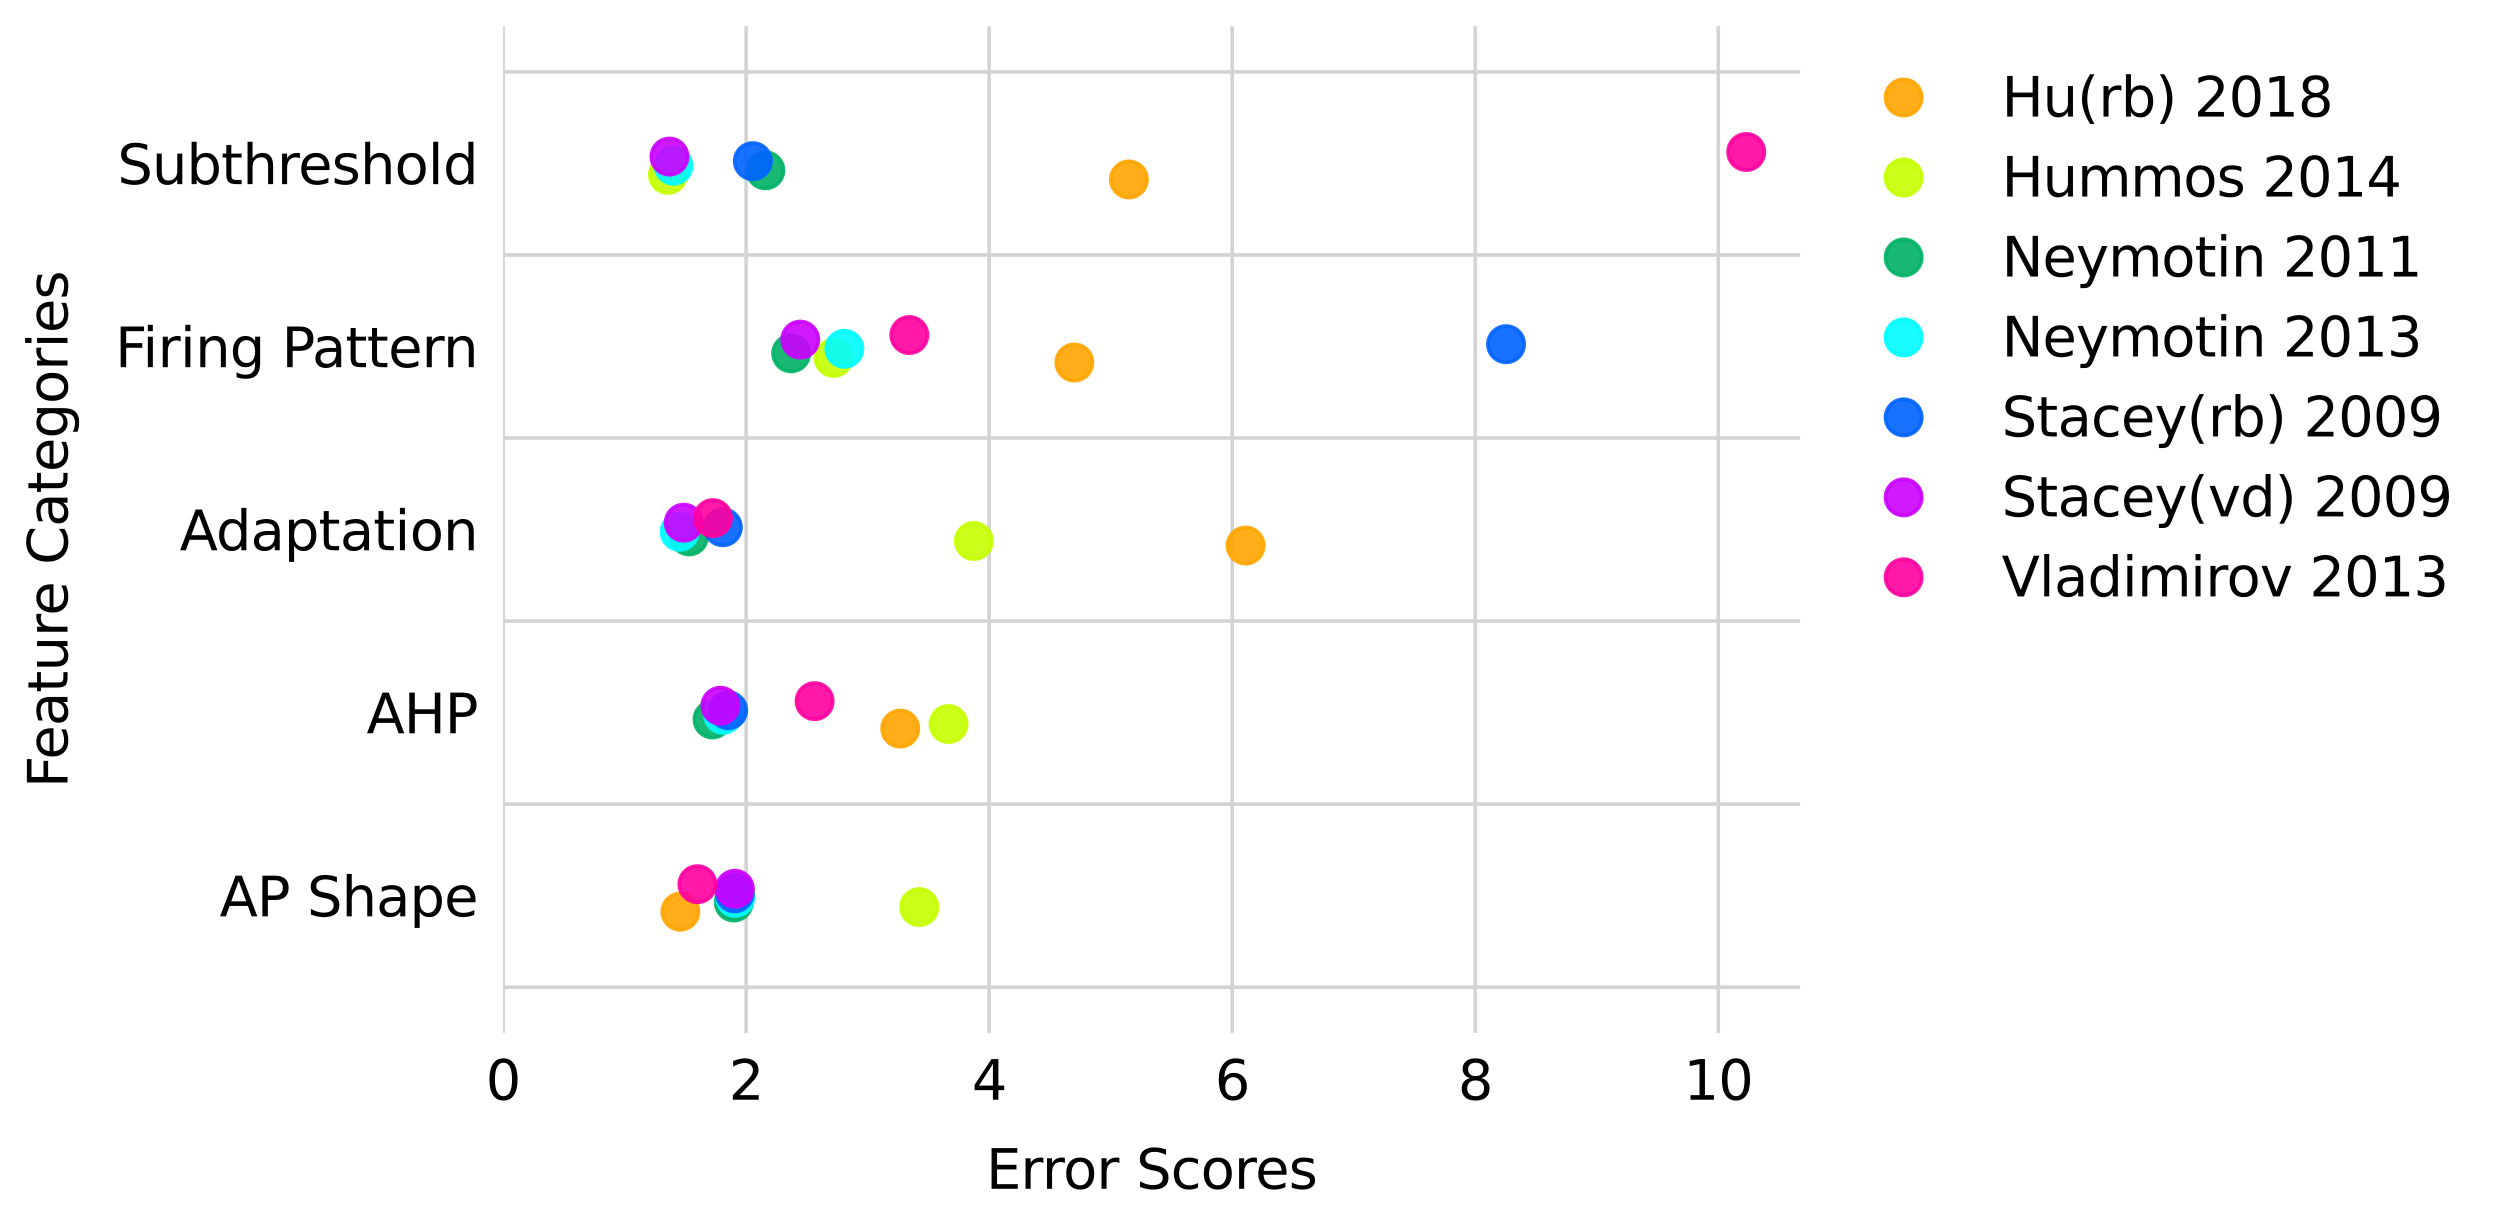 <?xml version="1.0" encoding="utf-8" standalone="no"?>
<!DOCTYPE svg PUBLIC "-//W3C//DTD SVG 1.1//EN"
  "http://www.w3.org/Graphics/SVG/1.1/DTD/svg11.dtd">
<svg xmlns:xlink="http://www.w3.org/1999/xlink" width="688.335pt" height="337.634pt" viewBox="0 0 688.335 337.634" xmlns="http://www.w3.org/2000/svg" version="1.1">
 <defs>
  <style type="text/css">*{stroke-linejoin: round; stroke-linecap: butt}</style>
 </defs>
 <g id="figure_1">
  <g id="patch_1">
   <path d="M 0 337.634 
L 688.335 337.634 
L 688.335 0 
L 0 0 
z
" style="fill: #ffffff"/>
  </g>
  <g id="axes_1">
   <g id="patch_2">
    <path d="M 138.516 284.4 
L 495.636 284.4 
L 495.636 7.2 
L 138.516 7.2 
z
" style="fill: #ffffff"/>
   </g>
   <g id="matplotlib.axis_1">
    <g id="xtick_1">
     <g id="line2d_1">
      <path d="M 138.516 284.4 
L 138.516 7.2 
" clip-path="url(#pada68b64e1)" style="fill: none; stroke: #d3d3d3; stroke-linecap: square"/>
     </g>
     <g id="text_1">
      <!-- 0 -->
      <g transform="translate(133.745 302.798) scale(0.15 -0.15)">
       <defs>
        <path id="DejaVuSans-30" d="M 2034 4250 
Q 1547 4250 1301 3770 
Q 1056 3291 1056 2328 
Q 1056 1369 1301 889 
Q 1547 409 2034 409 
Q 2525 409 2770 889 
Q 3016 1369 3016 2328 
Q 3016 3291 2770 3770 
Q 2525 4250 2034 4250 
z
M 2034 4750 
Q 2819 4750 3233 4129 
Q 3647 3509 3647 2328 
Q 3647 1150 3233 529 
Q 2819 -91 2034 -91 
Q 1250 -91 836 529 
Q 422 1150 422 2328 
Q 422 3509 836 4129 
Q 1250 4750 2034 4750 
z
" transform="scale(0.016)"/>
       </defs>
       <use xlink:href="#DejaVuSans-30"/>
      </g>
     </g>
    </g>
    <g id="xtick_2">
     <g id="line2d_2">
      <path d="M 205.433 284.4 
L 205.433 7.2 
" clip-path="url(#pada68b64e1)" style="fill: none; stroke: #d3d3d3; stroke-linecap: square"/>
     </g>
     <g id="text_2">
      <!-- 2 -->
      <g transform="translate(200.661 302.798) scale(0.15 -0.15)">
       <defs>
        <path id="DejaVuSans-32" d="M 1228 531 
L 3431 531 
L 3431 0 
L 469 0 
L 469 531 
Q 828 903 1448 1529 
Q 2069 2156 2228 2338 
Q 2531 2678 2651 2914 
Q 2772 3150 2772 3378 
Q 2772 3750 2511 3984 
Q 2250 4219 1831 4219 
Q 1534 4219 1204 4116 
Q 875 4013 500 3803 
L 500 4441 
Q 881 4594 1212 4672 
Q 1544 4750 1819 4750 
Q 2544 4750 2975 4387 
Q 3406 4025 3406 3419 
Q 3406 3131 3298 2873 
Q 3191 2616 2906 2266 
Q 2828 2175 2409 1742 
Q 1991 1309 1228 531 
z
" transform="scale(0.016)"/>
       </defs>
       <use xlink:href="#DejaVuSans-32"/>
      </g>
     </g>
    </g>
    <g id="xtick_3">
     <g id="line2d_3">
      <path d="M 272.349 284.4 
L 272.349 7.2 
" clip-path="url(#pada68b64e1)" style="fill: none; stroke: #d3d3d3; stroke-linecap: square"/>
     </g>
     <g id="text_3">
      <!-- 4 -->
      <g transform="translate(267.577 302.798) scale(0.15 -0.15)">
       <defs>
        <path id="DejaVuSans-34" d="M 2419 4116 
L 825 1625 
L 2419 1625 
L 2419 4116 
z
M 2253 4666 
L 3047 4666 
L 3047 1625 
L 3713 1625 
L 3713 1100 
L 3047 1100 
L 3047 0 
L 2419 0 
L 2419 1100 
L 313 1100 
L 313 1709 
L 2253 4666 
z
" transform="scale(0.016)"/>
       </defs>
       <use xlink:href="#DejaVuSans-34"/>
      </g>
     </g>
    </g>
    <g id="xtick_4">
     <g id="line2d_4">
      <path d="M 339.265 284.4 
L 339.265 7.2 
" clip-path="url(#pada68b64e1)" style="fill: none; stroke: #d3d3d3; stroke-linecap: square"/>
     </g>
     <g id="text_4">
      <!-- 6 -->
      <g transform="translate(334.493 302.798) scale(0.15 -0.15)">
       <defs>
        <path id="DejaVuSans-36" d="M 2113 2584 
Q 1688 2584 1439 2293 
Q 1191 2003 1191 1497 
Q 1191 994 1439 701 
Q 1688 409 2113 409 
Q 2538 409 2786 701 
Q 3034 994 3034 1497 
Q 3034 2003 2786 2293 
Q 2538 2584 2113 2584 
z
M 3366 4563 
L 3366 3988 
Q 3128 4100 2886 4159 
Q 2644 4219 2406 4219 
Q 1781 4219 1451 3797 
Q 1122 3375 1075 2522 
Q 1259 2794 1537 2939 
Q 1816 3084 2150 3084 
Q 2853 3084 3261 2657 
Q 3669 2231 3669 1497 
Q 3669 778 3244 343 
Q 2819 -91 2113 -91 
Q 1303 -91 875 529 
Q 447 1150 447 2328 
Q 447 3434 972 4092 
Q 1497 4750 2381 4750 
Q 2619 4750 2861 4703 
Q 3103 4656 3366 4563 
z
" transform="scale(0.016)"/>
       </defs>
       <use xlink:href="#DejaVuSans-36"/>
      </g>
     </g>
    </g>
    <g id="xtick_5">
     <g id="line2d_5">
      <path d="M 406.181 284.4 
L 406.181 7.2 
" clip-path="url(#pada68b64e1)" style="fill: none; stroke: #d3d3d3; stroke-linecap: square"/>
     </g>
     <g id="text_5">
      <!-- 8 -->
      <g transform="translate(401.409 302.798) scale(0.15 -0.15)">
       <defs>
        <path id="DejaVuSans-38" d="M 2034 2216 
Q 1584 2216 1326 1975 
Q 1069 1734 1069 1313 
Q 1069 891 1326 650 
Q 1584 409 2034 409 
Q 2484 409 2743 651 
Q 3003 894 3003 1313 
Q 3003 1734 2745 1975 
Q 2488 2216 2034 2216 
z
M 1403 2484 
Q 997 2584 770 2862 
Q 544 3141 544 3541 
Q 544 4100 942 4425 
Q 1341 4750 2034 4750 
Q 2731 4750 3128 4425 
Q 3525 4100 3525 3541 
Q 3525 3141 3298 2862 
Q 3072 2584 2669 2484 
Q 3125 2378 3379 2068 
Q 3634 1759 3634 1313 
Q 3634 634 3220 271 
Q 2806 -91 2034 -91 
Q 1263 -91 848 271 
Q 434 634 434 1313 
Q 434 1759 690 2068 
Q 947 2378 1403 2484 
z
M 1172 3481 
Q 1172 3119 1398 2916 
Q 1625 2713 2034 2713 
Q 2441 2713 2670 2916 
Q 2900 3119 2900 3481 
Q 2900 3844 2670 4047 
Q 2441 4250 2034 4250 
Q 1625 4250 1398 4047 
Q 1172 3844 1172 3481 
z
" transform="scale(0.016)"/>
       </defs>
       <use xlink:href="#DejaVuSans-38"/>
      </g>
     </g>
    </g>
    <g id="xtick_6">
     <g id="line2d_6">
      <path d="M 473.097 284.4 
L 473.097 7.2 
" clip-path="url(#pada68b64e1)" style="fill: none; stroke: #d3d3d3; stroke-linecap: square"/>
     </g>
     <g id="text_6">
      <!-- 10 -->
      <g transform="translate(463.553 302.798) scale(0.15 -0.15)">
       <defs>
        <path id="DejaVuSans-31" d="M 794 531 
L 1825 531 
L 1825 4091 
L 703 3866 
L 703 4441 
L 1819 4666 
L 2450 4666 
L 2450 531 
L 3481 531 
L 3481 0 
L 794 0 
L 794 531 
z
" transform="scale(0.016)"/>
       </defs>
       <use xlink:href="#DejaVuSans-31"/>
       <use xlink:href="#DejaVuSans-30" x="63.623"/>
      </g>
     </g>
    </g>
    <g id="text_7">
     <!-- Error Scores -->
     <g transform="translate(271.505 327.315) scale(0.15 -0.15)">
      <defs>
       <path id="DejaVuSans-45" d="M 628 4666 
L 3578 4666 
L 3578 4134 
L 1259 4134 
L 1259 2753 
L 3481 2753 
L 3481 2222 
L 1259 2222 
L 1259 531 
L 3634 531 
L 3634 0 
L 628 0 
L 628 4666 
z
" transform="scale(0.016)"/>
       <path id="DejaVuSans-72" d="M 2631 2963 
Q 2534 3019 2420 3045 
Q 2306 3072 2169 3072 
Q 1681 3072 1420 2755 
Q 1159 2438 1159 1844 
L 1159 0 
L 581 0 
L 581 3500 
L 1159 3500 
L 1159 2956 
Q 1341 3275 1631 3429 
Q 1922 3584 2338 3584 
Q 2397 3584 2469 3576 
Q 2541 3569 2628 3553 
L 2631 2963 
z
" transform="scale(0.016)"/>
       <path id="DejaVuSans-6f" d="M 1959 3097 
Q 1497 3097 1228 2736 
Q 959 2375 959 1747 
Q 959 1119 1226 758 
Q 1494 397 1959 397 
Q 2419 397 2687 759 
Q 2956 1122 2956 1747 
Q 2956 2369 2687 2733 
Q 2419 3097 1959 3097 
z
M 1959 3584 
Q 2709 3584 3137 3096 
Q 3566 2609 3566 1747 
Q 3566 888 3137 398 
Q 2709 -91 1959 -91 
Q 1206 -91 779 398 
Q 353 888 353 1747 
Q 353 2609 779 3096 
Q 1206 3584 1959 3584 
z
" transform="scale(0.016)"/>
       <path id="DejaVuSans-20" transform="scale(0.016)"/>
       <path id="DejaVuSans-53" d="M 3425 4513 
L 3425 3897 
Q 3066 4069 2747 4153 
Q 2428 4238 2131 4238 
Q 1616 4238 1336 4038 
Q 1056 3838 1056 3469 
Q 1056 3159 1242 3001 
Q 1428 2844 1947 2747 
L 2328 2669 
Q 3034 2534 3370 2195 
Q 3706 1856 3706 1288 
Q 3706 609 3251 259 
Q 2797 -91 1919 -91 
Q 1588 -91 1214 -16 
Q 841 59 441 206 
L 441 856 
Q 825 641 1194 531 
Q 1563 422 1919 422 
Q 2459 422 2753 634 
Q 3047 847 3047 1241 
Q 3047 1584 2836 1778 
Q 2625 1972 2144 2069 
L 1759 2144 
Q 1053 2284 737 2584 
Q 422 2884 422 3419 
Q 422 4038 858 4394 
Q 1294 4750 2059 4750 
Q 2388 4750 2728 4690 
Q 3069 4631 3425 4513 
z
" transform="scale(0.016)"/>
       <path id="DejaVuSans-63" d="M 3122 3366 
L 3122 2828 
Q 2878 2963 2633 3030 
Q 2388 3097 2138 3097 
Q 1578 3097 1268 2742 
Q 959 2388 959 1747 
Q 959 1106 1268 751 
Q 1578 397 2138 397 
Q 2388 397 2633 464 
Q 2878 531 3122 666 
L 3122 134 
Q 2881 22 2623 -34 
Q 2366 -91 2075 -91 
Q 1284 -91 818 406 
Q 353 903 353 1747 
Q 353 2603 823 3093 
Q 1294 3584 2113 3584 
Q 2378 3584 2631 3529 
Q 2884 3475 3122 3366 
z
" transform="scale(0.016)"/>
       <path id="DejaVuSans-65" d="M 3597 1894 
L 3597 1613 
L 953 1613 
Q 991 1019 1311 708 
Q 1631 397 2203 397 
Q 2534 397 2845 478 
Q 3156 559 3463 722 
L 3463 178 
Q 3153 47 2828 -22 
Q 2503 -91 2169 -91 
Q 1331 -91 842 396 
Q 353 884 353 1716 
Q 353 2575 817 3079 
Q 1281 3584 2069 3584 
Q 2775 3584 3186 3129 
Q 3597 2675 3597 1894 
z
M 3022 2063 
Q 3016 2534 2758 2815 
Q 2500 3097 2075 3097 
Q 1594 3097 1305 2825 
Q 1016 2553 972 2059 
L 3022 2063 
z
" transform="scale(0.016)"/>
       <path id="DejaVuSans-73" d="M 2834 3397 
L 2834 2853 
Q 2591 2978 2328 3040 
Q 2066 3103 1784 3103 
Q 1356 3103 1142 2972 
Q 928 2841 928 2578 
Q 928 2378 1081 2264 
Q 1234 2150 1697 2047 
L 1894 2003 
Q 2506 1872 2764 1633 
Q 3022 1394 3022 966 
Q 3022 478 2636 193 
Q 2250 -91 1575 -91 
Q 1294 -91 989 -36 
Q 684 19 347 128 
L 347 722 
Q 666 556 975 473 
Q 1284 391 1588 391 
Q 1994 391 2212 530 
Q 2431 669 2431 922 
Q 2431 1156 2273 1281 
Q 2116 1406 1581 1522 
L 1381 1569 
Q 847 1681 609 1914 
Q 372 2147 372 2553 
Q 372 3047 722 3315 
Q 1072 3584 1716 3584 
Q 2034 3584 2315 3537 
Q 2597 3491 2834 3397 
z
" transform="scale(0.016)"/>
      </defs>
      <use xlink:href="#DejaVuSans-45"/>
      <use xlink:href="#DejaVuSans-72" x="63.184"/>
      <use xlink:href="#DejaVuSans-72" x="102.547"/>
      <use xlink:href="#DejaVuSans-6f" x="141.41"/>
      <use xlink:href="#DejaVuSans-72" x="202.592"/>
      <use xlink:href="#DejaVuSans-20" x="243.705"/>
      <use xlink:href="#DejaVuSans-53" x="275.492"/>
      <use xlink:href="#DejaVuSans-63" x="338.969"/>
      <use xlink:href="#DejaVuSans-6f" x="393.949"/>
      <use xlink:href="#DejaVuSans-72" x="455.131"/>
      <use xlink:href="#DejaVuSans-65" x="493.994"/>
      <use xlink:href="#DejaVuSans-73" x="555.518"/>
     </g>
    </g>
   </g>
   <g id="matplotlib.axis_2">
    <g id="ytick_1">
     <g id="text_8">
      <!-- AP Shape -->
      <g transform="translate(60.47 252.299) scale(0.15 -0.15)">
       <defs>
        <path id="DejaVuSans-41" d="M 2188 4044 
L 1331 1722 
L 3047 1722 
L 2188 4044 
z
M 1831 4666 
L 2547 4666 
L 4325 0 
L 3669 0 
L 3244 1197 
L 1141 1197 
L 716 0 
L 50 0 
L 1831 4666 
z
" transform="scale(0.016)"/>
        <path id="DejaVuSans-50" d="M 1259 4147 
L 1259 2394 
L 2053 2394 
Q 2494 2394 2734 2622 
Q 2975 2850 2975 3272 
Q 2975 3691 2734 3919 
Q 2494 4147 2053 4147 
L 1259 4147 
z
M 628 4666 
L 2053 4666 
Q 2838 4666 3239 4311 
Q 3641 3956 3641 3272 
Q 3641 2581 3239 2228 
Q 2838 1875 2053 1875 
L 1259 1875 
L 1259 0 
L 628 0 
L 628 4666 
z
" transform="scale(0.016)"/>
        <path id="DejaVuSans-68" d="M 3513 2113 
L 3513 0 
L 2938 0 
L 2938 2094 
Q 2938 2591 2744 2837 
Q 2550 3084 2163 3084 
Q 1697 3084 1428 2787 
Q 1159 2491 1159 1978 
L 1159 0 
L 581 0 
L 581 4863 
L 1159 4863 
L 1159 2956 
Q 1366 3272 1645 3428 
Q 1925 3584 2291 3584 
Q 2894 3584 3203 3211 
Q 3513 2838 3513 2113 
z
" transform="scale(0.016)"/>
        <path id="DejaVuSans-61" d="M 2194 1759 
Q 1497 1759 1228 1600 
Q 959 1441 959 1056 
Q 959 750 1161 570 
Q 1363 391 1709 391 
Q 2188 391 2477 730 
Q 2766 1069 2766 1631 
L 2766 1759 
L 2194 1759 
z
M 3341 1997 
L 3341 0 
L 2766 0 
L 2766 531 
Q 2569 213 2275 61 
Q 1981 -91 1556 -91 
Q 1019 -91 701 211 
Q 384 513 384 1019 
Q 384 1609 779 1909 
Q 1175 2209 1959 2209 
L 2766 2209 
L 2766 2266 
Q 2766 2663 2505 2880 
Q 2244 3097 1772 3097 
Q 1472 3097 1187 3025 
Q 903 2953 641 2809 
L 641 3341 
Q 956 3463 1253 3523 
Q 1550 3584 1831 3584 
Q 2591 3584 2966 3190 
Q 3341 2797 3341 1997 
z
" transform="scale(0.016)"/>
        <path id="DejaVuSans-70" d="M 1159 525 
L 1159 -1331 
L 581 -1331 
L 581 3500 
L 1159 3500 
L 1159 2969 
Q 1341 3281 1617 3432 
Q 1894 3584 2278 3584 
Q 2916 3584 3314 3078 
Q 3713 2572 3713 1747 
Q 3713 922 3314 415 
Q 2916 -91 2278 -91 
Q 1894 -91 1617 61 
Q 1341 213 1159 525 
z
M 3116 1747 
Q 3116 2381 2855 2742 
Q 2594 3103 2138 3103 
Q 1681 3103 1420 2742 
Q 1159 2381 1159 1747 
Q 1159 1113 1420 752 
Q 1681 391 2138 391 
Q 2594 391 2855 752 
Q 3116 1113 3116 1747 
z
" transform="scale(0.016)"/>
       </defs>
       <use xlink:href="#DejaVuSans-41"/>
       <use xlink:href="#DejaVuSans-50" x="68.408"/>
       <use xlink:href="#DejaVuSans-20" x="128.711"/>
       <use xlink:href="#DejaVuSans-53" x="160.498"/>
       <use xlink:href="#DejaVuSans-68" x="223.975"/>
       <use xlink:href="#DejaVuSans-61" x="287.354"/>
       <use xlink:href="#DejaVuSans-70" x="348.633"/>
       <use xlink:href="#DejaVuSans-65" x="412.109"/>
      </g>
     </g>
    </g>
    <g id="ytick_2">
     <g id="text_9">
      <!-- AHP -->
      <g transform="translate(100.93 201.899) scale(0.15 -0.15)">
       <defs>
        <path id="DejaVuSans-48" d="M 628 4666 
L 1259 4666 
L 1259 2753 
L 3553 2753 
L 3553 4666 
L 4184 4666 
L 4184 0 
L 3553 0 
L 3553 2222 
L 1259 2222 
L 1259 0 
L 628 0 
L 628 4666 
z
" transform="scale(0.016)"/>
       </defs>
       <use xlink:href="#DejaVuSans-41"/>
       <use xlink:href="#DejaVuSans-48" x="68.408"/>
       <use xlink:href="#DejaVuSans-50" x="143.604"/>
      </g>
     </g>
    </g>
    <g id="ytick_3">
     <g id="text_10">
      <!-- Adaptation -->
      <g transform="translate(49.476 151.499) scale(0.15 -0.15)">
       <defs>
        <path id="DejaVuSans-64" d="M 2906 2969 
L 2906 4863 
L 3481 4863 
L 3481 0 
L 2906 0 
L 2906 525 
Q 2725 213 2448 61 
Q 2172 -91 1784 -91 
Q 1150 -91 751 415 
Q 353 922 353 1747 
Q 353 2572 751 3078 
Q 1150 3584 1784 3584 
Q 2172 3584 2448 3432 
Q 2725 3281 2906 2969 
z
M 947 1747 
Q 947 1113 1208 752 
Q 1469 391 1925 391 
Q 2381 391 2643 752 
Q 2906 1113 2906 1747 
Q 2906 2381 2643 2742 
Q 2381 3103 1925 3103 
Q 1469 3103 1208 2742 
Q 947 2381 947 1747 
z
" transform="scale(0.016)"/>
        <path id="DejaVuSans-74" d="M 1172 4494 
L 1172 3500 
L 2356 3500 
L 2356 3053 
L 1172 3053 
L 1172 1153 
Q 1172 725 1289 603 
Q 1406 481 1766 481 
L 2356 481 
L 2356 0 
L 1766 0 
Q 1100 0 847 248 
Q 594 497 594 1153 
L 594 3053 
L 172 3053 
L 172 3500 
L 594 3500 
L 594 4494 
L 1172 4494 
z
" transform="scale(0.016)"/>
        <path id="DejaVuSans-69" d="M 603 3500 
L 1178 3500 
L 1178 0 
L 603 0 
L 603 3500 
z
M 603 4863 
L 1178 4863 
L 1178 4134 
L 603 4134 
L 603 4863 
z
" transform="scale(0.016)"/>
        <path id="DejaVuSans-6e" d="M 3513 2113 
L 3513 0 
L 2938 0 
L 2938 2094 
Q 2938 2591 2744 2837 
Q 2550 3084 2163 3084 
Q 1697 3084 1428 2787 
Q 1159 2491 1159 1978 
L 1159 0 
L 581 0 
L 581 3500 
L 1159 3500 
L 1159 2956 
Q 1366 3272 1645 3428 
Q 1925 3584 2291 3584 
Q 2894 3584 3203 3211 
Q 3513 2838 3513 2113 
z
" transform="scale(0.016)"/>
       </defs>
       <use xlink:href="#DejaVuSans-41"/>
       <use xlink:href="#DejaVuSans-64" x="66.658"/>
       <use xlink:href="#DejaVuSans-61" x="130.135"/>
       <use xlink:href="#DejaVuSans-70" x="191.414"/>
       <use xlink:href="#DejaVuSans-74" x="254.891"/>
       <use xlink:href="#DejaVuSans-61" x="294.1"/>
       <use xlink:href="#DejaVuSans-74" x="355.379"/>
       <use xlink:href="#DejaVuSans-69" x="394.588"/>
       <use xlink:href="#DejaVuSans-6f" x="422.371"/>
       <use xlink:href="#DejaVuSans-6e" x="483.553"/>
      </g>
     </g>
    </g>
    <g id="ytick_4">
     <g id="text_11">
      <!-- Firing Pattern -->
      <g transform="translate(31.717 101.099) scale(0.15 -0.15)">
       <defs>
        <path id="DejaVuSans-46" d="M 628 4666 
L 3309 4666 
L 3309 4134 
L 1259 4134 
L 1259 2759 
L 3109 2759 
L 3109 2228 
L 1259 2228 
L 1259 0 
L 628 0 
L 628 4666 
z
" transform="scale(0.016)"/>
        <path id="DejaVuSans-67" d="M 2906 1791 
Q 2906 2416 2648 2759 
Q 2391 3103 1925 3103 
Q 1463 3103 1205 2759 
Q 947 2416 947 1791 
Q 947 1169 1205 825 
Q 1463 481 1925 481 
Q 2391 481 2648 825 
Q 2906 1169 2906 1791 
z
M 3481 434 
Q 3481 -459 3084 -895 
Q 2688 -1331 1869 -1331 
Q 1566 -1331 1297 -1286 
Q 1028 -1241 775 -1147 
L 775 -588 
Q 1028 -725 1275 -790 
Q 1522 -856 1778 -856 
Q 2344 -856 2625 -561 
Q 2906 -266 2906 331 
L 2906 616 
Q 2728 306 2450 153 
Q 2172 0 1784 0 
Q 1141 0 747 490 
Q 353 981 353 1791 
Q 353 2603 747 3093 
Q 1141 3584 1784 3584 
Q 2172 3584 2450 3431 
Q 2728 3278 2906 2969 
L 2906 3500 
L 3481 3500 
L 3481 434 
z
" transform="scale(0.016)"/>
       </defs>
       <use xlink:href="#DejaVuSans-46"/>
       <use xlink:href="#DejaVuSans-69" x="50.27"/>
       <use xlink:href="#DejaVuSans-72" x="78.053"/>
       <use xlink:href="#DejaVuSans-69" x="119.166"/>
       <use xlink:href="#DejaVuSans-6e" x="146.949"/>
       <use xlink:href="#DejaVuSans-67" x="210.328"/>
       <use xlink:href="#DejaVuSans-20" x="273.805"/>
       <use xlink:href="#DejaVuSans-50" x="305.592"/>
       <use xlink:href="#DejaVuSans-61" x="361.395"/>
       <use xlink:href="#DejaVuSans-74" x="422.674"/>
       <use xlink:href="#DejaVuSans-74" x="461.883"/>
       <use xlink:href="#DejaVuSans-65" x="501.092"/>
       <use xlink:href="#DejaVuSans-72" x="562.615"/>
       <use xlink:href="#DejaVuSans-6e" x="601.979"/>
      </g>
     </g>
    </g>
    <g id="ytick_5">
     <g id="text_12">
      <!-- Subthreshold -->
      <g transform="translate(32.331 50.699) scale(0.15 -0.15)">
       <defs>
        <path id="DejaVuSans-75" d="M 544 1381 
L 544 3500 
L 1119 3500 
L 1119 1403 
Q 1119 906 1312 657 
Q 1506 409 1894 409 
Q 2359 409 2629 706 
Q 2900 1003 2900 1516 
L 2900 3500 
L 3475 3500 
L 3475 0 
L 2900 0 
L 2900 538 
Q 2691 219 2414 64 
Q 2138 -91 1772 -91 
Q 1169 -91 856 284 
Q 544 659 544 1381 
z
M 1991 3584 
L 1991 3584 
z
" transform="scale(0.016)"/>
        <path id="DejaVuSans-62" d="M 3116 1747 
Q 3116 2381 2855 2742 
Q 2594 3103 2138 3103 
Q 1681 3103 1420 2742 
Q 1159 2381 1159 1747 
Q 1159 1113 1420 752 
Q 1681 391 2138 391 
Q 2594 391 2855 752 
Q 3116 1113 3116 1747 
z
M 1159 2969 
Q 1341 3281 1617 3432 
Q 1894 3584 2278 3584 
Q 2916 3584 3314 3078 
Q 3713 2572 3713 1747 
Q 3713 922 3314 415 
Q 2916 -91 2278 -91 
Q 1894 -91 1617 61 
Q 1341 213 1159 525 
L 1159 0 
L 581 0 
L 581 4863 
L 1159 4863 
L 1159 2969 
z
" transform="scale(0.016)"/>
        <path id="DejaVuSans-6c" d="M 603 4863 
L 1178 4863 
L 1178 0 
L 603 0 
L 603 4863 
z
" transform="scale(0.016)"/>
       </defs>
       <use xlink:href="#DejaVuSans-53"/>
       <use xlink:href="#DejaVuSans-75" x="63.477"/>
       <use xlink:href="#DejaVuSans-62" x="126.855"/>
       <use xlink:href="#DejaVuSans-74" x="190.332"/>
       <use xlink:href="#DejaVuSans-68" x="229.541"/>
       <use xlink:href="#DejaVuSans-72" x="292.92"/>
       <use xlink:href="#DejaVuSans-65" x="331.783"/>
       <use xlink:href="#DejaVuSans-73" x="393.307"/>
       <use xlink:href="#DejaVuSans-68" x="445.406"/>
       <use xlink:href="#DejaVuSans-6f" x="508.785"/>
       <use xlink:href="#DejaVuSans-6c" x="569.967"/>
       <use xlink:href="#DejaVuSans-64" x="597.75"/>
      </g>
     </g>
    </g>
    <g id="text_13">
     <!-- Feature Categories -->
     <g transform="translate(18.598 216.946) rotate(-90) scale(0.15 -0.15)">
      <defs>
       <path id="DejaVuSans-43" d="M 4122 4306 
L 4122 3641 
Q 3803 3938 3442 4084 
Q 3081 4231 2675 4231 
Q 1875 4231 1450 3742 
Q 1025 3253 1025 2328 
Q 1025 1406 1450 917 
Q 1875 428 2675 428 
Q 3081 428 3442 575 
Q 3803 722 4122 1019 
L 4122 359 
Q 3791 134 3420 21 
Q 3050 -91 2638 -91 
Q 1578 -91 968 557 
Q 359 1206 359 2328 
Q 359 3453 968 4101 
Q 1578 4750 2638 4750 
Q 3056 4750 3426 4639 
Q 3797 4528 4122 4306 
z
" transform="scale(0.016)"/>
      </defs>
      <use xlink:href="#DejaVuSans-46"/>
      <use xlink:href="#DejaVuSans-65" x="52.02"/>
      <use xlink:href="#DejaVuSans-61" x="113.543"/>
      <use xlink:href="#DejaVuSans-74" x="174.822"/>
      <use xlink:href="#DejaVuSans-75" x="214.031"/>
      <use xlink:href="#DejaVuSans-72" x="277.41"/>
      <use xlink:href="#DejaVuSans-65" x="316.273"/>
      <use xlink:href="#DejaVuSans-20" x="377.797"/>
      <use xlink:href="#DejaVuSans-43" x="409.584"/>
      <use xlink:href="#DejaVuSans-61" x="479.408"/>
      <use xlink:href="#DejaVuSans-74" x="540.688"/>
      <use xlink:href="#DejaVuSans-65" x="579.896"/>
      <use xlink:href="#DejaVuSans-67" x="641.42"/>
      <use xlink:href="#DejaVuSans-6f" x="704.896"/>
      <use xlink:href="#DejaVuSans-72" x="766.078"/>
      <use xlink:href="#DejaVuSans-69" x="807.191"/>
      <use xlink:href="#DejaVuSans-65" x="834.975"/>
      <use xlink:href="#DejaVuSans-73" x="896.498"/>
     </g>
    </g>
   </g>
   <g id="line2d_7">
    <defs>
     <path id="m1d568aeb38" d="M 0 5 
C 1.326 5 2.598 4.473 3.536 3.536 
C 4.473 2.598 5 1.326 5 0 
C 5 -1.326 4.473 -2.598 3.536 -3.536 
C 2.598 -4.473 1.326 -5 0 -5 
C -1.326 -5 -2.598 -4.473 -3.536 -3.536 
C -4.473 -2.598 -5 -1.326 -5 0 
C -5 1.326 -4.473 2.598 -3.536 3.536 
C -2.598 4.473 -1.326 5 0 5 
z
" style="stroke: #ffa500; stroke-opacity: 0.9"/>
    </defs>
    <g clip-path="url(#pada68b64e1)">
     <use xlink:href="#m1d568aeb38" x="187.326" y="251.01" style="fill: #ffa500; fill-opacity: 0.9; stroke: #ffa500; stroke-opacity: 0.9"/>
     <use xlink:href="#m1d568aeb38" x="247.867" y="200.61" style="fill: #ffa500; fill-opacity: 0.9; stroke: #ffa500; stroke-opacity: 0.9"/>
     <use xlink:href="#m1d568aeb38" x="342.964" y="150.21" style="fill: #ffa500; fill-opacity: 0.9; stroke: #ffa500; stroke-opacity: 0.9"/>
     <use xlink:href="#m1d568aeb38" x="295.805" y="99.81" style="fill: #ffa500; fill-opacity: 0.9; stroke: #ffa500; stroke-opacity: 0.9"/>
     <use xlink:href="#m1d568aeb38" x="310.826" y="49.41" style="fill: #ffa500; fill-opacity: 0.9; stroke: #ffa500; stroke-opacity: 0.9"/>
    </g>
   </g>
   <g id="line2d_8">
    <defs>
     <path id="m1c4e4fa322" d="M 0 5 
C 1.326 5 2.598 4.473 3.536 3.536 
C 4.473 2.598 5 1.326 5 0 
C 5 -1.326 4.473 -2.598 3.536 -3.536 
C 2.598 -4.473 1.326 -5 0 -5 
C -1.326 -5 -2.598 -4.473 -3.536 -3.536 
C -4.473 -2.598 -5 -1.326 -5 0 
C -5 1.326 -4.473 2.598 -3.536 3.536 
C -2.598 4.473 -1.326 5 0 5 
z
" style="stroke: #c5ff00; stroke-opacity: 0.9"/>
    </defs>
    <g clip-path="url(#pada68b64e1)">
     <use xlink:href="#m1c4e4fa322" x="253.101" y="249.75" style="fill: #c5ff00; fill-opacity: 0.9; stroke: #c5ff00; stroke-opacity: 0.9"/>
     <use xlink:href="#m1c4e4fa322" x="261.171" y="199.35" style="fill: #c5ff00; fill-opacity: 0.9; stroke: #c5ff00; stroke-opacity: 0.9"/>
     <use xlink:href="#m1c4e4fa322" x="268.143" y="148.95" style="fill: #c5ff00; fill-opacity: 0.9; stroke: #c5ff00; stroke-opacity: 0.9"/>
     <use xlink:href="#m1c4e4fa322" x="229.533" y="98.55" style="fill: #c5ff00; fill-opacity: 0.9; stroke: #c5ff00; stroke-opacity: 0.9"/>
     <use xlink:href="#m1c4e4fa322" x="183.899" y="48.15" style="fill: #c5ff00; fill-opacity: 0.9; stroke: #c5ff00; stroke-opacity: 0.9"/>
    </g>
   </g>
   <g id="line2d_9">
    <defs>
     <path id="mcd220dfbae" d="M 0 5 
C 1.326 5 2.598 4.473 3.536 3.536 
C 4.473 2.598 5 1.326 5 0 
C 5 -1.326 4.473 -2.598 3.536 -3.536 
C 2.598 -4.473 1.326 -5 0 -5 
C -1.326 -5 -2.598 -4.473 -3.536 -3.536 
C -4.473 -2.598 -5 -1.326 -5 0 
C -5 1.326 -4.473 2.598 -3.536 3.536 
C -2.598 4.473 -1.326 5 0 5 
z
" style="stroke: #00b266; stroke-opacity: 0.9"/>
    </defs>
    <g clip-path="url(#pada68b64e1)">
     <use xlink:href="#mcd220dfbae" x="202.042" y="248.49" style="fill: #00b266; fill-opacity: 0.9; stroke: #00b266; stroke-opacity: 0.9"/>
     <use xlink:href="#mcd220dfbae" x="196.18" y="198.09" style="fill: #00b266; fill-opacity: 0.9; stroke: #00b266; stroke-opacity: 0.9"/>
     <use xlink:href="#mcd220dfbae" x="189.74" y="147.69" style="fill: #00b266; fill-opacity: 0.9; stroke: #00b266; stroke-opacity: 0.9"/>
     <use xlink:href="#mcd220dfbae" x="217.842" y="97.29" style="fill: #00b266; fill-opacity: 0.9; stroke: #00b266; stroke-opacity: 0.9"/>
     <use xlink:href="#mcd220dfbae" x="210.723" y="46.89" style="fill: #00b266; fill-opacity: 0.9; stroke: #00b266; stroke-opacity: 0.9"/>
    </g>
   </g>
   <g id="line2d_10">
    <defs>
     <path id="mcd8843d0a4" d="M 0 5 
C 1.326 5 2.598 4.473 3.536 3.536 
C 4.473 2.598 5 1.326 5 0 
C 5 -1.326 4.473 -2.598 3.536 -3.536 
C 2.598 -4.473 1.326 -5 0 -5 
C -1.326 -5 -2.598 -4.473 -3.536 -3.536 
C -4.473 -2.598 -5 -1.326 -5 0 
C -5 1.326 -4.473 2.598 -3.536 3.536 
C -2.598 4.473 -1.326 5 0 5 
z
" style="stroke: #00fcff; stroke-opacity: 0.9"/>
    </defs>
    <g clip-path="url(#pada68b64e1)">
     <use xlink:href="#mcd8843d0a4" x="202.427" y="247.23" style="fill: #00fcff; fill-opacity: 0.9; stroke: #00fcff; stroke-opacity: 0.9"/>
     <use xlink:href="#mcd8843d0a4" x="199.081" y="196.83" style="fill: #00fcff; fill-opacity: 0.9; stroke: #00fcff; stroke-opacity: 0.9"/>
     <use xlink:href="#mcd8843d0a4" x="187.118" y="146.43" style="fill: #00fcff; fill-opacity: 0.9; stroke: #00fcff; stroke-opacity: 0.9"/>
     <use xlink:href="#mcd8843d0a4" x="232.473" y="96.03" style="fill: #00fcff; fill-opacity: 0.9; stroke: #00fcff; stroke-opacity: 0.9"/>
     <use xlink:href="#mcd8843d0a4" x="185.44" y="45.63" style="fill: #00fcff; fill-opacity: 0.9; stroke: #00fcff; stroke-opacity: 0.9"/>
    </g>
   </g>
   <g id="line2d_11">
    <defs>
     <path id="mc306c94c9f" d="M 0 5 
C 1.326 5 2.598 4.473 3.536 3.536 
C 4.473 2.598 5 1.326 5 0 
C 5 -1.326 4.473 -2.598 3.536 -3.536 
C 2.598 -4.473 1.326 -5 0 -5 
C -1.326 -5 -2.598 -4.473 -3.536 -3.536 
C -4.473 -2.598 -5 -1.326 -5 0 
C -5 1.326 -4.473 2.598 -3.536 3.536 
C -2.598 4.473 -1.326 5 0 5 
z
" style="stroke: #0063ff; stroke-opacity: 0.9"/>
    </defs>
    <g clip-path="url(#pada68b64e1)">
     <use xlink:href="#mc306c94c9f" x="202.275" y="245.97" style="fill: #0063ff; fill-opacity: 0.9; stroke: #0063ff; stroke-opacity: 0.9"/>
     <use xlink:href="#mc306c94c9f" x="200.487" y="195.57" style="fill: #0063ff; fill-opacity: 0.9; stroke: #0063ff; stroke-opacity: 0.9"/>
     <use xlink:href="#mc306c94c9f" x="199.018" y="145.17" style="fill: #0063ff; fill-opacity: 0.9; stroke: #0063ff; stroke-opacity: 0.9"/>
     <use xlink:href="#mc306c94c9f" x="414.668" y="94.77" style="fill: #0063ff; fill-opacity: 0.9; stroke: #0063ff; stroke-opacity: 0.9"/>
     <use xlink:href="#mc306c94c9f" x="207.276" y="44.37" style="fill: #0063ff; fill-opacity: 0.9; stroke: #0063ff; stroke-opacity: 0.9"/>
    </g>
   </g>
   <g id="line2d_12">
    <defs>
     <path id="m56dce789f8" d="M 0 5 
C 1.326 5 2.598 4.473 3.536 3.536 
C 4.473 2.598 5 1.326 5 0 
C 5 -1.326 4.473 -2.598 3.536 -3.536 
C 2.598 -4.473 1.326 -5 0 -5 
C -1.326 -5 -2.598 -4.473 -3.536 -3.536 
C -4.473 -2.598 -5 -1.326 -5 0 
C -5 1.326 -4.473 2.598 -3.536 3.536 
C -2.598 4.473 -1.326 5 0 5 
z
" style="stroke: #cb00ff; stroke-opacity: 0.9"/>
    </defs>
    <g clip-path="url(#pada68b64e1)">
     <use xlink:href="#m56dce789f8" x="202.328" y="244.71" style="fill: #cb00ff; fill-opacity: 0.9; stroke: #cb00ff; stroke-opacity: 0.9"/>
     <use xlink:href="#m56dce789f8" x="198.354" y="194.31" style="fill: #cb00ff; fill-opacity: 0.9; stroke: #cb00ff; stroke-opacity: 0.9"/>
     <use xlink:href="#m56dce789f8" x="188.251" y="143.91" style="fill: #cb00ff; fill-opacity: 0.9; stroke: #cb00ff; stroke-opacity: 0.9"/>
     <use xlink:href="#m56dce789f8" x="220.341" y="93.51" style="fill: #cb00ff; fill-opacity: 0.9; stroke: #cb00ff; stroke-opacity: 0.9"/>
     <use xlink:href="#m56dce789f8" x="184.323" y="43.11" style="fill: #cb00ff; fill-opacity: 0.9; stroke: #cb00ff; stroke-opacity: 0.9"/>
    </g>
   </g>
   <g id="line2d_13">
    <defs>
     <path id="m2051bc76ab" d="M 0 5 
C 1.326 5 2.598 4.473 3.536 3.536 
C 4.473 2.598 5 1.326 5 0 
C 5 -1.326 4.473 -2.598 3.536 -3.536 
C 2.598 -4.473 1.326 -5 0 -5 
C -1.326 -5 -2.598 -4.473 -3.536 -3.536 
C -4.473 -2.598 -5 -1.326 -5 0 
C -5 1.326 -4.473 2.598 -3.536 3.536 
C -2.598 4.473 -1.326 5 0 5 
z
" style="stroke: #ff00a0; stroke-opacity: 0.9"/>
    </defs>
    <g clip-path="url(#pada68b64e1)">
     <use xlink:href="#m2051bc76ab" x="192.025" y="243.45" style="fill: #ff00a0; fill-opacity: 0.9; stroke: #ff00a0; stroke-opacity: 0.9"/>
     <use xlink:href="#m2051bc76ab" x="224.292" y="193.05" style="fill: #ff00a0; fill-opacity: 0.9; stroke: #ff00a0; stroke-opacity: 0.9"/>
     <use xlink:href="#m2051bc76ab" x="196.293" y="142.65" style="fill: #ff00a0; fill-opacity: 0.9; stroke: #ff00a0; stroke-opacity: 0.9"/>
     <use xlink:href="#m2051bc76ab" x="250.37" y="92.25" style="fill: #ff00a0; fill-opacity: 0.9; stroke: #ff00a0; stroke-opacity: 0.9"/>
     <use xlink:href="#m2051bc76ab" x="480.792" y="41.85" style="fill: #ff00a0; fill-opacity: 0.9; stroke: #ff00a0; stroke-opacity: 0.9"/>
    </g>
   </g>
   <g id="LineCollection_1">
    <path d="M 138.516 271.8 
L 495.636 271.8 
" clip-path="url(#pada68b64e1)" style="fill: none; stroke: #d3d3d3"/>
   </g>
   <g id="LineCollection_2">
    <path d="M 138.516 221.4 
L 495.636 221.4 
" clip-path="url(#pada68b64e1)" style="fill: none; stroke: #d3d3d3"/>
   </g>
   <g id="LineCollection_3">
    <path d="M 138.516 171 
L 495.636 171 
" clip-path="url(#pada68b64e1)" style="fill: none; stroke: #d3d3d3"/>
   </g>
   <g id="LineCollection_4">
    <path d="M 138.516 120.6 
L 495.636 120.6 
" clip-path="url(#pada68b64e1)" style="fill: none; stroke: #d3d3d3"/>
   </g>
   <g id="LineCollection_5">
    <path d="M 138.516 70.2 
L 495.636 70.2 
" clip-path="url(#pada68b64e1)" style="fill: none; stroke: #d3d3d3"/>
   </g>
   <g id="LineCollection_6">
    <path d="M 138.516 19.8 
L 495.636 19.8 
" clip-path="url(#pada68b64e1)" style="fill: none; stroke: #d3d3d3"/>
   </g>
   <g id="legend_1">
    <g id="line2d_14">
     <g>
      <use xlink:href="#m1d568aeb38" x="524.136" y="26.848" style="fill: #ffa500; fill-opacity: 0.9; stroke: #ffa500; stroke-opacity: 0.9"/>
     </g>
    </g>
    <g id="text_14">
     <!-- Hu(rb) 2018 -->
     <g transform="translate(551.136 32.098) scale(0.15 -0.15)">
      <defs>
       <path id="DejaVuSans-28" d="M 1984 4856 
Q 1566 4138 1362 3434 
Q 1159 2731 1159 2009 
Q 1159 1288 1364 580 
Q 1569 -128 1984 -844 
L 1484 -844 
Q 1016 -109 783 600 
Q 550 1309 550 2009 
Q 550 2706 781 3412 
Q 1013 4119 1484 4856 
L 1984 4856 
z
" transform="scale(0.016)"/>
       <path id="DejaVuSans-29" d="M 513 4856 
L 1013 4856 
Q 1481 4119 1714 3412 
Q 1947 2706 1947 2009 
Q 1947 1309 1714 600 
Q 1481 -109 1013 -844 
L 513 -844 
Q 928 -128 1133 580 
Q 1338 1288 1338 2009 
Q 1338 2731 1133 3434 
Q 928 4138 513 4856 
z
" transform="scale(0.016)"/>
      </defs>
      <use xlink:href="#DejaVuSans-48"/>
      <use xlink:href="#DejaVuSans-75" x="75.195"/>
      <use xlink:href="#DejaVuSans-28" x="138.574"/>
      <use xlink:href="#DejaVuSans-72" x="177.588"/>
      <use xlink:href="#DejaVuSans-62" x="218.701"/>
      <use xlink:href="#DejaVuSans-29" x="282.178"/>
      <use xlink:href="#DejaVuSans-20" x="321.191"/>
      <use xlink:href="#DejaVuSans-32" x="352.979"/>
      <use xlink:href="#DejaVuSans-30" x="416.602"/>
      <use xlink:href="#DejaVuSans-31" x="480.225"/>
      <use xlink:href="#DejaVuSans-38" x="543.848"/>
     </g>
    </g>
    <g id="line2d_15">
     <g>
      <use xlink:href="#m1c4e4fa322" x="524.136" y="48.865" style="fill: #c5ff00; fill-opacity: 0.9; stroke: #c5ff00; stroke-opacity: 0.9"/>
     </g>
    </g>
    <g id="text_15">
     <!-- Hummos 2014 -->
     <g transform="translate(551.136 54.115) scale(0.15 -0.15)">
      <defs>
       <path id="DejaVuSans-6d" d="M 3328 2828 
Q 3544 3216 3844 3400 
Q 4144 3584 4550 3584 
Q 5097 3584 5394 3201 
Q 5691 2819 5691 2113 
L 5691 0 
L 5113 0 
L 5113 2094 
Q 5113 2597 4934 2840 
Q 4756 3084 4391 3084 
Q 3944 3084 3684 2787 
Q 3425 2491 3425 1978 
L 3425 0 
L 2847 0 
L 2847 2094 
Q 2847 2600 2669 2842 
Q 2491 3084 2119 3084 
Q 1678 3084 1418 2786 
Q 1159 2488 1159 1978 
L 1159 0 
L 581 0 
L 581 3500 
L 1159 3500 
L 1159 2956 
Q 1356 3278 1631 3431 
Q 1906 3584 2284 3584 
Q 2666 3584 2933 3390 
Q 3200 3197 3328 2828 
z
" transform="scale(0.016)"/>
      </defs>
      <use xlink:href="#DejaVuSans-48"/>
      <use xlink:href="#DejaVuSans-75" x="75.195"/>
      <use xlink:href="#DejaVuSans-6d" x="138.574"/>
      <use xlink:href="#DejaVuSans-6d" x="235.986"/>
      <use xlink:href="#DejaVuSans-6f" x="333.398"/>
      <use xlink:href="#DejaVuSans-73" x="394.58"/>
      <use xlink:href="#DejaVuSans-20" x="446.68"/>
      <use xlink:href="#DejaVuSans-32" x="478.467"/>
      <use xlink:href="#DejaVuSans-30" x="542.09"/>
      <use xlink:href="#DejaVuSans-31" x="605.713"/>
      <use xlink:href="#DejaVuSans-34" x="669.336"/>
     </g>
    </g>
    <g id="line2d_16">
     <g>
      <use xlink:href="#mcd220dfbae" x="524.136" y="70.882" style="fill: #00b266; fill-opacity: 0.9; stroke: #00b266; stroke-opacity: 0.9"/>
     </g>
    </g>
    <g id="text_16">
     <!-- Neymotin 2011 -->
     <g transform="translate(551.136 76.132) scale(0.15 -0.15)">
      <defs>
       <path id="DejaVuSans-4e" d="M 628 4666 
L 1478 4666 
L 3547 763 
L 3547 4666 
L 4159 4666 
L 4159 0 
L 3309 0 
L 1241 3903 
L 1241 0 
L 628 0 
L 628 4666 
z
" transform="scale(0.016)"/>
       <path id="DejaVuSans-79" d="M 2059 -325 
Q 1816 -950 1584 -1140 
Q 1353 -1331 966 -1331 
L 506 -1331 
L 506 -850 
L 844 -850 
Q 1081 -850 1212 -737 
Q 1344 -625 1503 -206 
L 1606 56 
L 191 3500 
L 800 3500 
L 1894 763 
L 2988 3500 
L 3597 3500 
L 2059 -325 
z
" transform="scale(0.016)"/>
      </defs>
      <use xlink:href="#DejaVuSans-4e"/>
      <use xlink:href="#DejaVuSans-65" x="74.805"/>
      <use xlink:href="#DejaVuSans-79" x="136.328"/>
      <use xlink:href="#DejaVuSans-6d" x="195.508"/>
      <use xlink:href="#DejaVuSans-6f" x="292.92"/>
      <use xlink:href="#DejaVuSans-74" x="354.102"/>
      <use xlink:href="#DejaVuSans-69" x="393.311"/>
      <use xlink:href="#DejaVuSans-6e" x="421.094"/>
      <use xlink:href="#DejaVuSans-20" x="484.473"/>
      <use xlink:href="#DejaVuSans-32" x="516.26"/>
      <use xlink:href="#DejaVuSans-30" x="579.883"/>
      <use xlink:href="#DejaVuSans-31" x="643.506"/>
      <use xlink:href="#DejaVuSans-31" x="707.129"/>
     </g>
    </g>
    <g id="line2d_17">
     <g>
      <use xlink:href="#mcd8843d0a4" x="524.136" y="92.899" style="fill: #00fcff; fill-opacity: 0.9; stroke: #00fcff; stroke-opacity: 0.9"/>
     </g>
    </g>
    <g id="text_17">
     <!-- Neymotin 2013 -->
     <g transform="translate(551.136 98.149) scale(0.15 -0.15)">
      <defs>
       <path id="DejaVuSans-33" d="M 2597 2516 
Q 3050 2419 3304 2112 
Q 3559 1806 3559 1356 
Q 3559 666 3084 287 
Q 2609 -91 1734 -91 
Q 1441 -91 1130 -33 
Q 819 25 488 141 
L 488 750 
Q 750 597 1062 519 
Q 1375 441 1716 441 
Q 2309 441 2620 675 
Q 2931 909 2931 1356 
Q 2931 1769 2642 2001 
Q 2353 2234 1838 2234 
L 1294 2234 
L 1294 2753 
L 1863 2753 
Q 2328 2753 2575 2939 
Q 2822 3125 2822 3475 
Q 2822 3834 2567 4026 
Q 2313 4219 1838 4219 
Q 1578 4219 1281 4162 
Q 984 4106 628 3988 
L 628 4550 
Q 988 4650 1302 4700 
Q 1616 4750 1894 4750 
Q 2613 4750 3031 4423 
Q 3450 4097 3450 3541 
Q 3450 3153 3228 2886 
Q 3006 2619 2597 2516 
z
" transform="scale(0.016)"/>
      </defs>
      <use xlink:href="#DejaVuSans-4e"/>
      <use xlink:href="#DejaVuSans-65" x="74.805"/>
      <use xlink:href="#DejaVuSans-79" x="136.328"/>
      <use xlink:href="#DejaVuSans-6d" x="195.508"/>
      <use xlink:href="#DejaVuSans-6f" x="292.92"/>
      <use xlink:href="#DejaVuSans-74" x="354.102"/>
      <use xlink:href="#DejaVuSans-69" x="393.311"/>
      <use xlink:href="#DejaVuSans-6e" x="421.094"/>
      <use xlink:href="#DejaVuSans-20" x="484.473"/>
      <use xlink:href="#DejaVuSans-32" x="516.26"/>
      <use xlink:href="#DejaVuSans-30" x="579.883"/>
      <use xlink:href="#DejaVuSans-31" x="643.506"/>
      <use xlink:href="#DejaVuSans-33" x="707.129"/>
     </g>
    </g>
    <g id="line2d_18">
     <g>
      <use xlink:href="#mc306c94c9f" x="524.136" y="114.916" style="fill: #0063ff; fill-opacity: 0.9; stroke: #0063ff; stroke-opacity: 0.9"/>
     </g>
    </g>
    <g id="text_18">
     <!-- Stacey(rb) 2009 -->
     <g transform="translate(551.136 120.166) scale(0.15 -0.15)">
      <defs>
       <path id="DejaVuSans-39" d="M 703 97 
L 703 672 
Q 941 559 1184 500 
Q 1428 441 1663 441 
Q 2288 441 2617 861 
Q 2947 1281 2994 2138 
Q 2813 1869 2534 1725 
Q 2256 1581 1919 1581 
Q 1219 1581 811 2004 
Q 403 2428 403 3163 
Q 403 3881 828 4315 
Q 1253 4750 1959 4750 
Q 2769 4750 3195 4129 
Q 3622 3509 3622 2328 
Q 3622 1225 3098 567 
Q 2575 -91 1691 -91 
Q 1453 -91 1209 -44 
Q 966 3 703 97 
z
M 1959 2075 
Q 2384 2075 2632 2365 
Q 2881 2656 2881 3163 
Q 2881 3666 2632 3958 
Q 2384 4250 1959 4250 
Q 1534 4250 1286 3958 
Q 1038 3666 1038 3163 
Q 1038 2656 1286 2365 
Q 1534 2075 1959 2075 
z
" transform="scale(0.016)"/>
      </defs>
      <use xlink:href="#DejaVuSans-53"/>
      <use xlink:href="#DejaVuSans-74" x="63.477"/>
      <use xlink:href="#DejaVuSans-61" x="102.686"/>
      <use xlink:href="#DejaVuSans-63" x="163.965"/>
      <use xlink:href="#DejaVuSans-65" x="218.945"/>
      <use xlink:href="#DejaVuSans-79" x="280.469"/>
      <use xlink:href="#DejaVuSans-28" x="339.648"/>
      <use xlink:href="#DejaVuSans-72" x="378.662"/>
      <use xlink:href="#DejaVuSans-62" x="419.775"/>
      <use xlink:href="#DejaVuSans-29" x="483.252"/>
      <use xlink:href="#DejaVuSans-20" x="522.266"/>
      <use xlink:href="#DejaVuSans-32" x="554.053"/>
      <use xlink:href="#DejaVuSans-30" x="617.676"/>
      <use xlink:href="#DejaVuSans-30" x="681.299"/>
      <use xlink:href="#DejaVuSans-39" x="744.922"/>
     </g>
    </g>
    <g id="line2d_19">
     <g>
      <use xlink:href="#m56dce789f8" x="524.136" y="136.934" style="fill: #cb00ff; fill-opacity: 0.9; stroke: #cb00ff; stroke-opacity: 0.9"/>
     </g>
    </g>
    <g id="text_19">
     <!-- Stacey(vd) 2009 -->
     <g transform="translate(551.136 142.184) scale(0.15 -0.15)">
      <defs>
       <path id="DejaVuSans-76" d="M 191 3500 
L 800 3500 
L 1894 563 
L 2988 3500 
L 3597 3500 
L 2284 0 
L 1503 0 
L 191 3500 
z
" transform="scale(0.016)"/>
      </defs>
      <use xlink:href="#DejaVuSans-53"/>
      <use xlink:href="#DejaVuSans-74" x="63.477"/>
      <use xlink:href="#DejaVuSans-61" x="102.686"/>
      <use xlink:href="#DejaVuSans-63" x="163.965"/>
      <use xlink:href="#DejaVuSans-65" x="218.945"/>
      <use xlink:href="#DejaVuSans-79" x="280.469"/>
      <use xlink:href="#DejaVuSans-28" x="339.648"/>
      <use xlink:href="#DejaVuSans-76" x="378.662"/>
      <use xlink:href="#DejaVuSans-64" x="437.842"/>
      <use xlink:href="#DejaVuSans-29" x="501.318"/>
      <use xlink:href="#DejaVuSans-20" x="540.332"/>
      <use xlink:href="#DejaVuSans-32" x="572.119"/>
      <use xlink:href="#DejaVuSans-30" x="635.742"/>
      <use xlink:href="#DejaVuSans-30" x="699.365"/>
      <use xlink:href="#DejaVuSans-39" x="762.988"/>
     </g>
    </g>
    <g id="line2d_20">
     <g>
      <use xlink:href="#m2051bc76ab" x="524.136" y="158.951" style="fill: #ff00a0; fill-opacity: 0.9; stroke: #ff00a0; stroke-opacity: 0.9"/>
     </g>
    </g>
    <g id="text_20">
     <!-- Vladimirov 2013 -->
     <g transform="translate(551.136 164.201) scale(0.15 -0.15)">
      <defs>
       <path id="DejaVuSans-56" d="M 1831 0 
L 50 4666 
L 709 4666 
L 2188 738 
L 3669 4666 
L 4325 4666 
L 2547 0 
L 1831 0 
z
" transform="scale(0.016)"/>
      </defs>
      <use xlink:href="#DejaVuSans-56"/>
      <use xlink:href="#DejaVuSans-6c" x="68.408"/>
      <use xlink:href="#DejaVuSans-61" x="96.191"/>
      <use xlink:href="#DejaVuSans-64" x="157.471"/>
      <use xlink:href="#DejaVuSans-69" x="220.947"/>
      <use xlink:href="#DejaVuSans-6d" x="248.73"/>
      <use xlink:href="#DejaVuSans-69" x="346.143"/>
      <use xlink:href="#DejaVuSans-72" x="373.926"/>
      <use xlink:href="#DejaVuSans-6f" x="412.789"/>
      <use xlink:href="#DejaVuSans-76" x="473.971"/>
      <use xlink:href="#DejaVuSans-20" x="533.15"/>
      <use xlink:href="#DejaVuSans-32" x="564.938"/>
      <use xlink:href="#DejaVuSans-30" x="628.561"/>
      <use xlink:href="#DejaVuSans-31" x="692.184"/>
      <use xlink:href="#DejaVuSans-33" x="755.807"/>
     </g>
    </g>
   </g>
  </g>
 </g>
 <defs>
  <clipPath id="pada68b64e1">
   <rect x="138.516" y="7.2" width="357.12" height="277.2"/>
  </clipPath>
 </defs>
</svg>
